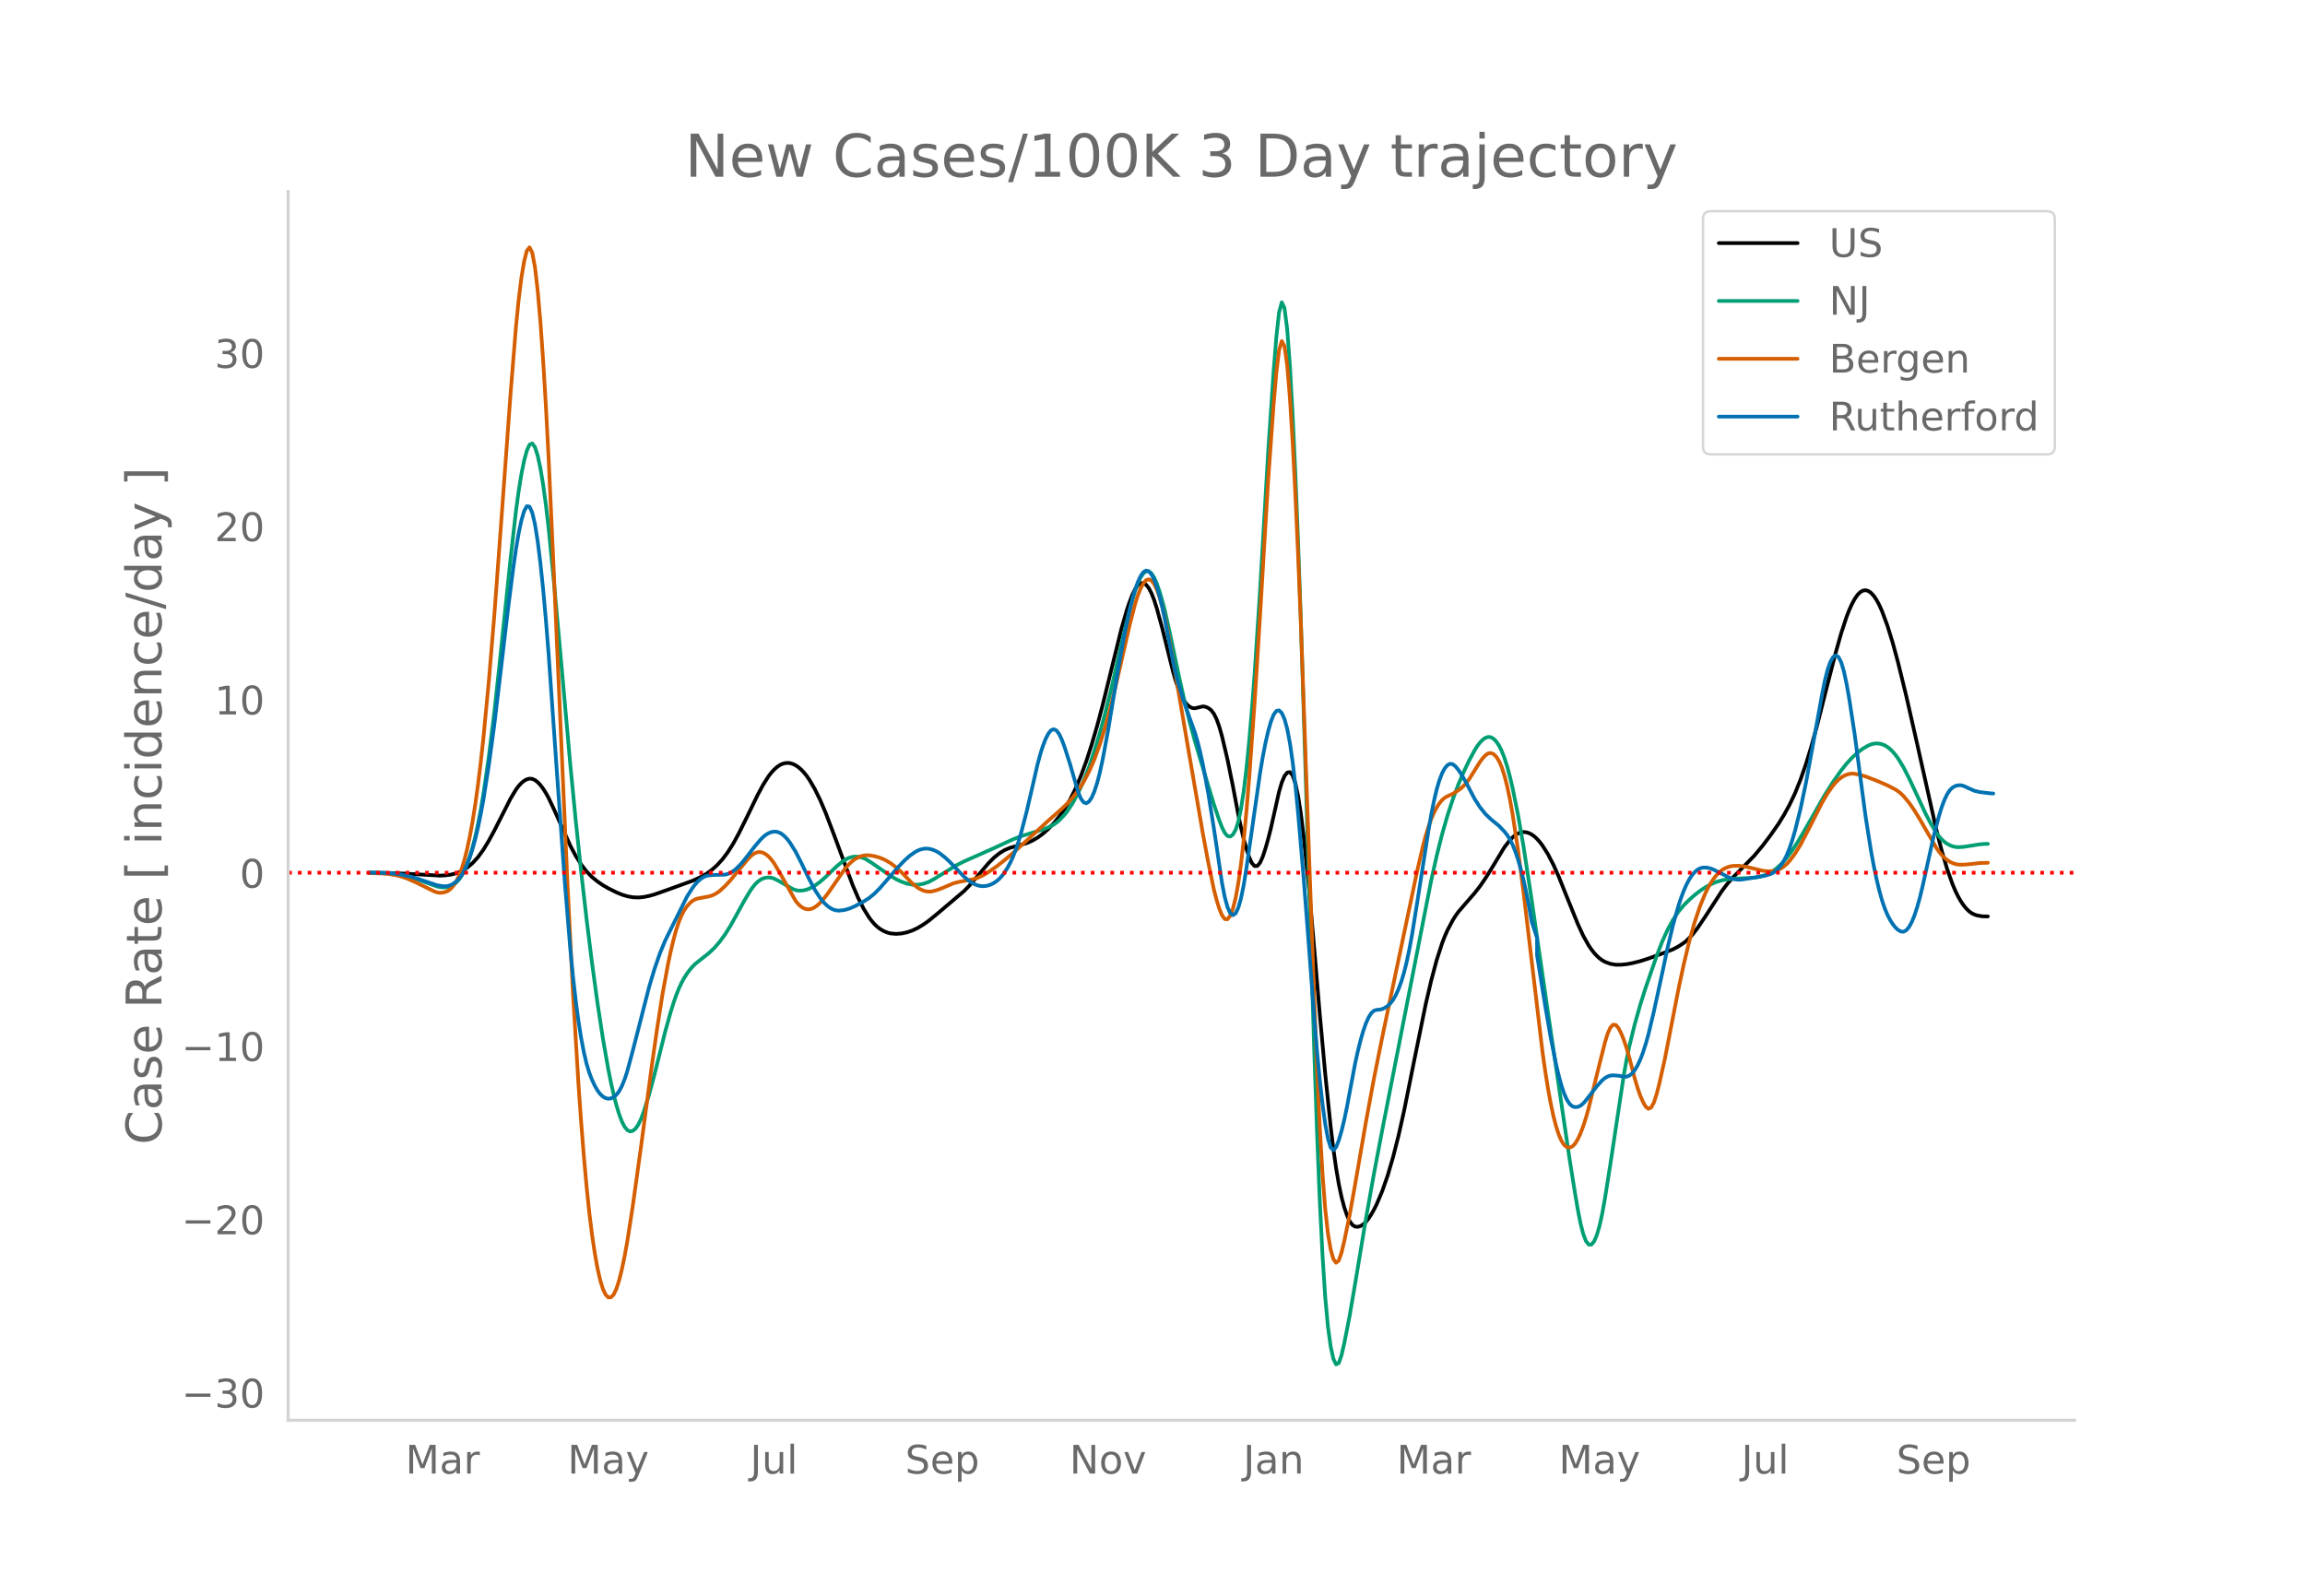 <svg height="864" viewBox="0 0 936 648" width="1248" xmlns="http://www.w3.org/2000/svg" xmlns:xlink="http://www.w3.org/1999/xlink"><defs><style>*{stroke-linecap:butt;stroke-linejoin:round}</style></defs><g id="figure_1"><path d="M0 648h936V0H0z" style="fill:#fff" id="patch_1"/><g id="axes_1"><path d="M117 576.72h725.4V77.76H117z" style="fill:none" id="patch_2"/><path clip-path="url(#p6e75cd72c9)" d="m149.973 354.443 9.925.108 6.616.314 12.13.698 2.206-.113 2.206-.284 2.205-.56 2.206-.896 2.205-1.357 2.206-1.854 2.205-2.416 2.206-3.044 2.205-3.634 2.206-4.063 6.617-13.045 2.205-3.676 1.103-1.475 1.103-1.188 1.102-.9 1.103-.606 1.103-.272 1.103.102 1.103.481 1.102.854 1.103 1.18 1.103 1.46 1.103 1.731 1.102 2.003 2.206 4.66 6.616 14.748 2.206 4.134 2.206 3.487 2.205 2.86 2.206 2.25 2.205 1.8 2.206 1.52 2.205 1.271 3.309 1.64 2.205.915 2.206.672 2.205.398 2.206.1 2.205-.2 2.206-.438 2.205-.612 5.514-1.935 9.925-3.6 3.308-1.496 2.206-1.261 2.205-1.55 2.206-1.963 2.205-2.407 2.206-2.919 2.205-3.494 2.206-4.025 3.308-6.643 4.411-9.116 2.206-4.08 2.205-3.483 1.103-1.43 1.103-1.216 1.103-1.004 1.103-.785 1.102-.56 1.103-.333 1.103-.107 1.103.117 1.102.333 1.103.539 1.103.744 1.103.949 1.102 1.155 1.103 1.362 1.103 1.57 2.205 3.756 2.206 4.497 2.206 5.15 3.308 8.693 7.72 20.809 2.205 5.118 2.205 4.37 2.206 3.554 1.103 1.47 1.102 1.262 1.103 1.054 1.103.852 1.103.68 1.102.54 1.103.405 1.103.27 2.205.177 2.206-.163 2.206-.464 2.205-.76 2.206-1.055 2.205-1.333 2.206-1.56 3.308-2.7 11.028-9.34 2.205-2.278 4.411-5.16 3.309-3.896 2.205-2.22 2.206-1.787 2.205-1.348 2.206-.906 6.616-1.859 2.206-.94 2.205-1.265 2.206-1.597 2.205-1.945 2.206-2.305 2.205-2.707 2.206-3.124 2.206-3.704 2.205-4.443 2.206-5.2 2.205-6 2.206-6.806 2.205-7.572 2.206-8.294 4.41-17.954 3.31-13.39 2.205-7.599 1.102-3.234 1.103-2.826 1.103-2.269 1.103-1.56 1.102-.82 1.103-.083 1.103.645 1.103 1.365 1.103 2.083 1.102 2.801 1.103 3.473 2.206 8.049 3.308 13.346 1.103 4.355 1.102 3.811 1.103 3.203 1.103 2.594 1.103 1.999 1.103 1.469 1.102 1.004 1.103.553 1.103.102 3.308-.757 1.103.194 1.103.502 1.102.854 1.103 1.43 1.103 2.23 1.103 3.074 1.103 3.877 2.205 9.366 2.206 10.859 2.205 11.66 1.103 5.233 1.103 4.618 1.102 4.003 1.103 3.334 1.103 2.402 1.103 1.204 1.102-.047 1.103-1.298 1.103-2.483 1.103-3.345 1.103-3.88 1.102-4.352 3.309-14.785 1.102-3.767 1.103-2.593 1.103-1.419 1.103-.183 1.102 1.355 1.103 3.196 1.103 5.098 1.103 7 1.103 8.824 2.205 21.53 2.206 25.288 2.205 26.122 2.206 24.107 2.205 21.466 1.103 9.056 1.103 7.77 1.102 6.484 1.103 5.233 1.103 4.158 1.103 3.257 1.103 2.39 1.102 1.525 1.103.7 1.103.087 1.103-.316 1.102-.678 1.103-1.04 1.103-1.39 1.103-1.701 1.102-1.965 1.103-2.222 2.206-5.214 2.205-6.325 2.206-7.518 2.205-8.695 2.206-9.853 4.41-21.874 4.412-21.603 2.206-9.471 2.205-8.31 2.206-6.864 1.102-2.864 1.103-2.5 2.206-4.169 1.102-1.75 1.103-1.533 2.206-2.569 4.41-5.073 2.206-2.82 2.206-3.206 3.308-5.333 4.411-7.314 2.206-2.83 1.103-1.14 1.102-.923 1.103-.673 1.103-.419 1.103-.163 1.102.09 1.103.331 1.103.561 1.103.788 1.102 1.016 1.103 1.24 1.103 1.45 2.206 3.488 2.205 4.256 2.206 4.91 3.308 8.258 4.411 10.903 2.205 4.816 2.206 3.92 1.103 1.622 1.103 1.408 1.102 1.207 1.103 1.009 1.103.81 1.103.619 2.205.816 2.206.375 2.205-.013 2.206-.225 2.205-.393 3.309-.83 3.308-1.052 5.514-2.005 4.41-1.72 2.206-1.144 2.206-1.454 1.103-.882 2.205-2.207 2.206-2.806 3.308-4.895 6.617-10.21 2.205-2.922 2.206-2.524 8.822-8.995 3.308-3.967 3.308-4.372 3.309-4.758 2.205-3.596 2.206-4.019 2.205-4.648 2.206-5.48 2.205-6.323 2.206-7.172 2.205-8.01 4.411-17.404 3.309-12.8 2.205-7.79 2.206-6.728 1.103-2.8 1.102-2.416 1.103-2.025 1.103-1.593 1.103-1.12 1.102-.637 1.103-.156 1.103.321 1.103.773 1.103 1.2 1.102 1.62 1.103 2.042 1.103 2.452 2.205 5.921 2.206 7.1 2.205 8.175 3.309 13.532 4.41 19.404 7.72 34.526 2.206 8.642 2.205 7.462 2.206 6.207 1.103 2.604 1.102 2.272 1.103 1.943 1.103 1.64 1.103 1.363 1.102 1.092 1.103.82 1.103.56 1.103.372 2.205.39 2.206.023h0" style="fill:none;stroke:#000;stroke-linecap:round;stroke-width:1.5" id="line2d_1"/><path clip-path="url(#p6e75cd72c9)" d="m149.973 354.369 5.514.078 3.308.218 3.308.423 3.308.702 3.309.98 4.41 1.651 4.412 1.572 1.103.23 1.102.114 1.103-.004 1.103-.136 1.103-.336 1.102-.605 1.103-.889 1.103-1.191 1.103-1.592 1.103-2.09 1.102-2.608 1.103-3.125 1.103-3.663 1.103-4.294 1.102-5.02 1.103-5.766 1.103-6.511 2.205-15.19 2.206-17.83 2.206-20.336 4.41-42.176 2.206-19.477 1.103-8.138 1.103-6.806 1.102-5.475 1.103-4.088 1.103-2.426 1.103-.491 1.103 1.5 1.102 3.444 1.103 5.147 1.103 6.614 1.103 8.03 1.102 9.448 2.206 22.366 3.308 36.552 3.308 37.183 2.206 22.722 2.206 20.876 2.205 19.29 2.206 17.765 2.205 16.153 2.206 14.454 2.205 12.632 1.103 5.47 1.103 4.864 1.103 4.261 1.102 3.64 1.103 2.933 1.103 2.143 1.103 1.334 1.102.537 1.103-.206 1.103-.894 1.103-1.57 1.102-2.247 1.103-2.891 2.206-7.055 2.205-8.214 4.411-17.637 2.206-7.86 1.103-3.54 1.102-3.163 1.103-2.769 1.103-2.373 1.103-1.995 1.102-1.7 1.103-1.49 1.103-1.293 1.103-1.099 2.205-1.76 3.309-2.619 2.205-2.066 2.206-2.54 2.205-3.024 2.206-3.508 2.205-3.976 3.309-6.047 2.205-3.705 1.103-1.64 1.103-1.38 1.102-1.099 1.103-.82 1.103-.548 1.103-.304 1.102-.092 1.103.114 1.103.321 2.206 1.13 5.513 3.182 1.103.391 1.103.202 1.103.016 1.102-.14 1.103-.273 1.103-.399 2.205-1.17 2.206-1.595 2.206-1.943 4.41-4.257 2.206-1.832 1.103-.771 1.103-.612 1.102-.444 1.103-.275 1.103-.108 1.103.053 1.103.208 1.102.362 1.103.516 2.206 1.402 7.719 5.356 2.205 1.284 2.206 1.035 2.206.761 2.205.426 2.206.03 2.205-.37 2.206-.78 2.205-1.188 8.822-5.464 3.309-1.674 4.41-1.958 7.72-3.436 7.72-3.565 3.308-1.282 4.41-1.36 4.412-1.326 2.205-.871 2.206-1.16 1.103-.774 1.102-.921 2.206-2.292 1.103-1.389 2.205-3.329 2.206-4.073 2.205-4.863 2.206-5.695 2.205-6.524 2.206-7.326 2.206-8.12 2.205-8.84 3.308-14.441 2.206-9.694 2.205-8.912 1.103-4.112 1.103-3.666 1.103-3.02 1.102-2.333 1.103-1.632 1.103-.862 1.103-.023 1.103.831 1.102 1.684 1.103 2.509 1.103 3.192 1.103 3.731 1.102 4.244 2.206 9.967 3.308 15.81 2.206 9.79 2.205 9.03 2.206 8.142 5.514 18.421 2.205 7.269 2.206 6.52 1.103 2.85 1.102 2.223 1.103 1.26 1.103.233 1.103-.797 1.102-1.9 1.103-3.388 1.103-5.257 1.103-7.203 1.102-9.149 1.103-11.066 1.103-12.847 1.103-14.487 2.205-33.817 3.309-56.523 2.205-32.494 1.103-13.88 1.103-10.041 1.102-4.085 1.103 2.294 1.103 8.675 1.103 14.83 1.102 19.874 1.103 23.8 1.103 27.505 1.103 31.209 3.308 106.875 2.206 70.503 1.102 32.038 1.103 27.276 1.103 22.12 1.103 16.963 1.102 12.005 1.103 8.028 1.103 5.034 1.103 2.236 1.102-.562 1.103-3.163 1.103-4.778 2.206-11.248 2.205-12.933 4.411-26.55 3.308-18.535 3.309-17.405 19.85-101.22 2.205-9.9 2.206-8.83 2.205-7.682 2.206-6.71 2.205-5.91 2.206-5.164 2.205-4.622 2.206-4.112 1.103-1.76 1.102-1.447 1.103-1.12 1.103-.777 1.103-.362 1.102.125 1.103.628 1.103 1.129 1.103 1.642 1.102 2.205 1.103 2.822 1.103 3.45 1.103 4.075 1.103 4.687 2.205 10.904 2.206 12.695 3.308 21.636 6.617 45.74 8.822 59.806 2.205 13.843 1.103 6.47 1.103 5.639 1.102 4.308 1.103 2.879 1.103 1.448 1.103.036 1.103-1.293 1.102-2.535 1.103-3.761 1.103-4.988 1.103-6.127 2.205-13.953 5.514-36.557 1.103-6.053 1.103-5.358 2.205-8.95 2.206-7.791 2.205-6.97 4.411-12.742 2.206-5.753 2.205-4.894 2.206-4.051 2.205-3.337 2.206-2.663 2.205-2.203 2.206-1.955 2.205-1.715 2.206-1.465 2.206-1.211 2.205-.944 2.206-.66 2.205-.4 3.308-.29 7.72-.374 2.205-.398 2.206-.656L719 354.3l2.206-1.52 2.205-2.003 2.206-2.514 2.206-2.998 2.205-3.37 3.308-5.644 7.72-13.533 3.308-5.216 3.308-4.686 2.206-2.762 2.205-2.399 2.206-2.03 2.205-1.65 2.206-1.265 1.103-.446 1.103-.278 1.102-.103 1.103.072 1.103.25 1.103.444 1.102.657 1.103.872 1.103 1.086 1.103 1.302 1.102 1.51 2.206 3.64 2.206 4.355 3.308 7.06 3.308 7.129 2.206 4.206 2.205 3.63 1.103 1.494 1.103 1.254 1.102 1.013 1.103.78 1.103.583 1.103.423 1.103.268 1.102.115 2.206-.142 3.308-.502 3.308-.541 2.206-.156 1.103-.016h0" style="fill:none;stroke:#009e73;stroke-linecap:round;stroke-width:1.5" id="line2d_2"/><path clip-path="url(#p6e75cd72c9)" d="m149.973 354.551 4.41.074 3.31.262 3.307.551 2.206.578 2.205.763 3.309 1.446 7.72 3.808 1.102.348 1.103.154 1.102-.055 1.103-.264 1.103-.494 1.103-.828 1.102-1.266 1.103-1.725 1.103-2.212 1.103-2.838 1.103-3.603 1.102-4.394 1.103-5.186 1.103-6 1.103-6.92 1.102-7.947 1.103-8.996 1.103-10.045 2.205-23.08 2.206-26.5 2.206-29.675 4.41-60.487 2.206-27.35 1.103-11.028 1.103-8.837 1.102-6.647 1.103-4.331 1.103-1.387 1.103 2.186 1.103 5.885 1.102 9.503 1.103 12.715 1.103 15.522 1.103 18.248 1.102 20.975 2.206 48.374 5.514 125.754 2.205 43.832L234.886 440l1.103 15.63 1.102 13.934 1.103 12.252 1.103 10.57 1.103 8.92 1.102 7.445 1.103 6.14 1.103 4.868 1.103 3.599 1.102 2.338 1.103 1.13 1.103-.03 1.103-1.175 1.103-2.324 1.102-3.444 1.103-4.427 1.103-5.273 1.103-6.091 2.205-14.257 3.308-23.805 4.411-33.088 2.206-15.449 2.206-14.017 2.205-11.992 1.103-5.215 1.103-4.63 1.102-3.988 1.103-3.333 1.103-2.678 1.103-2.051 1.102-1.571 1.103-1.237 1.103-.932 1.103-.627 1.103-.348 4.41-.825 1.103-.317 1.103-.468 1.103-.63 1.103-.792 2.205-2.015 2.206-2.377 3.308-4.06 3.308-3.96 1.103-1.219 1.103-1.03 1.103-.72 1.102-.384 1.103-.048 1.103.283 1.103.6 1.102.896 1.103 1.191 1.103 1.487 2.206 3.686 6.616 11.727 1.103 1.311 1.103.988 1.102.669 1.103.357 1.103.047 1.103-.265 1.102-.563 1.103-.808 1.103-.995 1.103-1.17 2.205-2.858 6.617-9.568 1.103-1.34 1.102-1.155 1.103-.967 1.103-.783 1.103-.61 1.103-.449 1.102-.29 1.103-.133 1.103.017 2.205.342 2.206.632 2.205.952 2.206 1.31 2.205 1.666 2.206 2.014 4.411 4.578 2.206 1.708 1.102.644 1.103.485 1.103.307 1.103.126 1.102-.055 2.206-.563 2.206-.825 4.41-1.899 2.206-.604 5.514-.996 2.205-.679 2.206-1.012 2.206-1.319 3.308-2.3 3.308-2.602 4.411-3.792 6.617-6.065 6.616-6.083 5.514-4.854 2.206-2.122 2.205-2.454 2.206-2.842 2.205-3.422 2.206-4.193 2.205-5.023 2.206-6.06 2.206-7.145 2.205-8.166 2.206-9.127 5.513-24.108 2.206-8.558 1.103-3.45 1.102-2.772 1.103-2.075 1.103-1.283 1.103-.398 1.103.507 1.102 1.412 1.103 2.3 1.103 3.1 1.103 3.816 1.102 4.515 1.103 5.212 2.206 12.09 6.616 38.675 5.514 31.96 2.206 11.77 2.205 10.593 1.103 4.306 1.103 3.513 1.103 2.662 1.102 1.525 1.103.1 1.103-1.38 1.103-2.86 1.102-4.374 1.103-6.045 1.103-7.873 1.103-9.734 1.102-11.595 1.103-13.388 2.206-30.826 2.205-35.137 3.309-55.213 2.205-30.65 1.103-12.781 1.103-9.168 1.102-3.756 1.103 2.015 1.103 7.786 1.103 13.34 1.102 17.798 1.103 21.165 1.103 24.313 1.103 27.46 3.308 93.356 2.206 61.009 1.102 27.57 1.103 23.379 1.103 18.852 1.103 14.326 1.102 9.975 1.103 6.504 1.103 3.914 1.103 1.497 1.102-.917 1.103-3.166 1.103-4.578 2.206-10.725 2.205-12.325 4.411-25.49 3.308-17.91 3.309-16.482 14.336-68.204 2.205-9.472 1.103-4.111 1.103-3.597 1.103-3.083 1.102-2.58 1.103-2.13 1.103-1.733 1.103-1.348 1.102-.963 1.103-.619 2.206-1.012 2.205-1.374 1.103-.849 1.103-1.01 1.103-1.225 1.102-1.448 2.206-3.53 2.205-3.53 1.103-1.45 1.103-1.192 1.103-.767 1.102-.174 1.103.453 1.103 1.08 1.103 1.732 1.102 2.506 1.103 3.4 1.103 4.321 1.103 5.24 1.103 6.137 2.205 14.467 2.206 16.991 7.719 64.955 1.103 7.793 1.103 6.924 1.102 6.056 1.103 5.184 1.103 4.306 1.103 3.42 1.102 2.531 1.103 1.662 1.103.885 1.103.199 1.102-.468 1.103-1.135 1.103-1.79 1.103-2.375 1.102-2.895 1.103-3.401 1.103-3.907 3.308-13.517 3.309-13.198 1.102-3.602 1.103-2.44 1.103-1.18 1.103.082 1.102 1.281 1.103 2.176 1.103 2.762 1.103 3.287 1.103 3.813 2.205 8.465 1.103 3.733 1.103 3.153 1.102 2.573 1.103 1.92 1.103.896 1.103-.499 1.102-1.969 1.103-3.347 1.103-4.265 2.205-9.82 2.206-11.243 3.308-17.043 2.206-10.328 2.205-9.233 2.206-7.898 2.205-6.576 2.206-5.348 1.103-2.22 1.103-1.926 1.102-1.653 1.103-1.406 1.103-1.163 1.103-.922 1.102-.688 1.103-.499 1.103-.354 1.103-.218 2.205-.078 2.206.217 2.205.456 5.514 1.325 2.206.275 2.205-.122 1.103-.22 1.103-.376 1.102-.574 1.103-.78 1.103-.988 1.103-1.192 2.205-2.924 2.206-3.589 3.308-6.323 5.514-10.895 2.205-3.748 2.206-3.109 1.103-1.27 1.103-1.078 1.102-.887 1.103-.694 1.103-.501 1.103-.308 1.102-.114 1.103.068 2.206.44 2.205.65 4.411 1.695 4.411 1.892 3.309 1.73 1.102.725 1.103.895 1.103 1.077 2.206 2.658 2.205 3.168 2.206 3.623 6.616 11.444 1.103 1.592 1.103 1.363 1.102 1.134 1.103.91 1.103.716 1.103.547 1.103.385 1.102.222 2.206.048 3.308-.276 3.308-.39 3.309-.109h0" style="fill:none;stroke:#d55e00;stroke-linecap:round;stroke-width:1.5" id="line2d_3"/><path clip-path="url(#p6e75cd72c9)" d="m149.973 354.358 6.616.12 3.309.254 3.308.466 3.308.726 3.309.988 7.719 2.573 2.205.36 1.103.036 1.103-.128 1.103-.357 1.102-.597 1.103-.839 1.103-1.1 1.103-1.463 1.103-1.93 1.102-2.415 1.103-2.903 1.103-3.404 1.103-3.987 1.102-4.65 1.103-5.328 1.103-6.006 2.205-13.97 2.206-16.283 2.206-18.449 3.308-28.123 2.205-17.309 1.103-7.681 1.103-6.465 1.103-5.163 1.102-3.782 1.103-1.998 1.103.186 1.103 2.452 1.103 4.717 1.102 6.93 1.103 8.877 1.103 10.56 1.103 12.192 1.102 13.82 3.309 47.162 3.308 46.023 2.205 26.871 1.103 11.23 1.103 9.723 1.103 8.251 1.103 6.943 1.102 5.8 1.103 4.689 1.103 3.634 1.103 2.859 1.102 2.362 1.103 1.922 1.103 1.48 1.103 1.045 1.102.63 1.103.24 1.103-.146 1.103-.533 1.103-.941 1.102-1.454 1.103-2.073 1.103-2.714 1.103-3.353 2.205-8.215 6.617-25.835 2.205-7.373 2.206-6.378 2.205-5.333 3.309-6.678 5.513-11.088 2.206-3.487 1.103-1.44 1.103-1.217 1.102-.973 1.103-.726 1.103-.478 1.103-.25 2.205-.175 4.411-.135 1.103-.271 1.103-.475 1.102-.677 1.103-.874 2.206-2.224 2.205-2.747 3.309-4.286 2.205-2.587 1.103-1.117 1.103-.9 1.102-.67 1.103-.437 1.103-.2 1.103.06 1.103.348 1.102.64 1.103.932 1.103 1.217 1.103 1.463 2.205 3.548 2.206 4.333 3.308 6.834 2.205 4.16 2.206 3.41 1.103 1.387 1.103 1.174 1.102.957 1.103.736 1.103.514 1.103.291 1.102.08 2.206-.26 2.205-.652 2.206-.99 3.308-1.786 2.206-1.403 2.205-1.794 2.206-2.229 4.411-5.084 3.308-3.774 2.206-2.313 2.205-1.996 2.206-1.53 1.103-.584 1.102-.439 1.103-.27 1.103-.1 1.103.073 1.102.241 1.103.394 1.103.53 1.103.663 2.205 1.716 2.206 2.078 3.308 3.477 2.206 2.248 2.205 1.835 1.103.728 1.103.57 1.102.406 1.103.242 1.103.079 1.103-.084 1.103-.246 1.102-.408 1.103-.57 1.103-.742 1.103-.956 1.102-1.217 1.103-1.485 1.103-1.754 1.103-2.037 1.102-2.387 1.103-2.806 1.103-3.24 1.103-3.67 2.205-8.486 2.206-9.436 2.205-9.667 1.103-4.147 1.103-3.502 1.103-2.857 1.102-2.187 1.103-1.39 1.103-.465 1.103.484 1.102 1.434 1.103 2.328 1.103 2.945 2.206 6.85 3.308 11.478 1.103 2.62 1.102 1.518 1.103.414 1.103-.669 1.103-1.648 1.102-2.527 1.103-3.384 1.103-4.24 1.103-5.06 2.205-11.796 2.206-13.339 2.205-13.421 2.206-12.087 2.205-10.489 1.103-4.37 1.103-3.722 1.103-3.072 1.102-2.397 1.103-1.597 1.103-.668 1.103.284 1.103 1.238 1.102 2.17 1.103 3.006 1.103 3.74 1.103 4.454 1.102 5.17 3.309 17.041 1.102 4.846 1.103 4.288 2.206 7.159 2.205 6.222 2.206 6.1 1.103 3.764 1.102 4.427 1.103 5.087 2.206 11.981 2.205 13.735 3.309 22.228 1.102 5.648 1.103 4.047 1.103 2.447 1.103.848 1.102-.735 1.103-2.305 1.103-3.871 1.103-5.438 1.102-6.875 5.514-38.49 1.103-6.557 1.103-5.678 1.103-4.797 1.102-3.883 1.103-2.79 1.103-1.523 1.103-.22 1.102 1.083 1.103 2.43 1.103 4.002 1.103 5.793 1.102 7.631 1.103 9.468 1.103 11.209 2.206 25.719 2.205 28.55 2.206 29.71 1.102 13.125 1.103 11.445 1.103 9.765 1.103 8.02 1.102 5.955 1.103 3.565 1.103 1.111 1.103-1.203 1.102-2.82 1.103-3.737 1.103-4.517 1.103-5.294 3.308-17.601 1.103-5 1.103-4.415 1.102-3.818 1.103-3.157 1.103-2.436 1.103-1.7 1.102-.966 1.103-.314 1.103-.076 1.103-.25 1.103-.508 1.102-.765 1.103-1.045 1.103-1.432 1.103-1.927 1.102-2.445 1.103-2.984 1.103-3.643 1.103-4.415 1.102-5.214 1.103-6.01 2.206-13.844 4.41-28.1 1.104-6.412 1.102-5.58 1.103-4.68 1.103-3.776 1.103-2.888 1.102-2.063 1.103-1.304 1.103-.557 1.103.19 1.102.89 1.103 1.365 1.103 1.61 2.206 3.821 3.308 6.365 2.205 3.423 2.206 2.728 2.205 2.136 3.309 2.703 2.205 2.327 1.103 1.392 1.103 1.72 1.103 2.217 1.102 2.746 1.103 3.275 1.103 3.812 1.103 4.385 1.102 4.996 1.103 5.615 1.103 6.232 2.205 6.788v7.033l3.309 20.511 2.205 12.77 2.206 10.958 1.103 4.68 1.102 4.026 1.103 3.264 1.103 2.478 1.103 1.693 1.102.938 1.103.343 1.103-.095 1.103-.499 1.102-.904 1.103-1.273 4.411-5.68 2.206-2.46 1.103-.903 1.102-.635 1.103-.367 1.103-.116 2.205.171 2.206.38 1.103-.008 1.103-.432 1.102-.9 1.103-1.368 1.103-1.842 1.103-2.345 1.102-2.877 1.103-3.414 1.103-3.952 2.205-9.24 3.309-15.2 2.205-10.427 2.206-9.301 2.205-7.846 1.103-3.349 1.103-2.933 1.103-2.515 1.102-2.094 1.103-1.681 1.103-1.302 1.103-.955 1.102-.614 1.103-.29 1.103-.043 1.103.129 1.103.283 1.102.438 6.617 3.343 1.103.373 1.102.25 1.103.12 1.103-.01 2.205-.316 7.72-1.29 2.205-.684 1.103-.54 1.103-.8 1.103-1.079 1.102-1.376 1.103-1.768 1.103-2.25 1.103-2.753 1.103-3.255 1.102-3.75 2.206-8.84 2.205-10.513 3.309-18.012 3.308-18.275 1.103-5.44 1.102-4.342 1.103-3.142 1.103-1.943 1.103-.715 1.103.657 1.102 2.17 1.103 3.714 1.103 5.178 1.103 6.246 2.205 14.438 2.206 16.713 2.205 16.544 2.206 13.931 1.103 5.948 1.102 5.276 1.103 4.612 1.103 3.948 1.103 3.285 1.102 2.646 1.103 2.13 1.103 1.738 1.103 1.368 1.102 1 1.103.605 1.103.066 1.103-.611 1.103-1.318 1.102-2.023 1.103-2.72 1.103-3.37 1.103-3.974 1.102-4.568 4.411-19.991 2.206-8.405 1.103-3.56 1.102-2.948 1.103-2.31 1.103-1.672 1.103-1.063 1.103-.607 1.102-.302 1.103-.026 1.103.25 4.41 1.993 2.206.524 4.412.533 1.102.053h0" style="fill:none;stroke:#0072b2;stroke-linecap:round;stroke-width:1.5" id="line2d_4"/><path clip-path="url(#p6e75cd72c9)" d="M117 354.393h725.4" style="fill:none;stroke:red;stroke-dasharray:1.5,2.475;stroke-dashoffset:0;stroke-width:1.5" id="line2d_5"/><path d="M117 576.72V77.76" style="fill:none;stroke:#d3d3d3;stroke-linecap:square;stroke-linejoin:miter;stroke-width:1.25" id="patch_3"/><path d="M117 576.72h725.4" style="fill:none;stroke:#d3d3d3;stroke-linecap:square;stroke-linejoin:miter;stroke-width:1.25" id="patch_4"/><g id="matplotlib.axis_1"><g id="xtick_1"><g style="fill:#696969" transform="matrix(.16 0 0 -.16 164.654 598.378)" id="text_1"><defs><path d="M9.813 72.906h14.703l18.593-49.61 18.703 49.61h14.704V0H66.89v64.016l-18.797-50h-9.907l-18.796 50V0H9.813z" id="DejaVuSans-77"/><path d="M34.281 27.484q-10.89 0-15.093-2.484-4.204-2.484-4.204-8.5 0-4.781 3.157-7.594 3.156-2.797 8.562-2.797 7.485 0 12 5.297 4.516 5.297 4.516 14.078v2zm17.922 3.72V0H43.22v8.297Q40.14 3.328 35.547.953q-4.594-2.375-11.234-2.375-8.391 0-13.36 4.719Q6 8.016 6 15.922q0 9.219 6.172 13.906 6.187 4.688 18.437 4.688h12.61v.89q0 6.203-4.078 9.594-4.078 3.39-11.453 3.39-4.688 0-9.141-1.124-4.438-1.125-8.531-3.375v8.312q4.921 1.906 9.562 2.844 4.64.953 9.031.953 11.875 0 17.735-6.156 5.86-6.14 5.86-18.64z" id="DejaVuSans-97"/><path d="M41.11 46.297q-1.516.875-3.297 1.281Q36.03 48 33.89 48q-7.625 0-11.703-4.953-4.079-4.953-4.079-14.234V0H9.08v54.688h9.03v-8.5q2.844 4.984 7.375 7.39Q30.031 56 36.531 56q.922 0 2.047-.125 1.125-.11 2.484-.36z" id="DejaVuSans-114"/></defs><use xlink:href="#DejaVuSans-77"/><use x="86.279" xlink:href="#DejaVuSans-97"/><use x="147.559" xlink:href="#DejaVuSans-114"/></g></g><g id="xtick_2"><g style="fill:#696969" transform="matrix(.16 0 0 -.16 230.476 598.378)" id="text_2"><defs><path d="M32.172-5.078q-3.797-9.766-7.422-12.735-3.61-2.984-9.656-2.984H7.906v7.516h5.282q3.703 0 5.75 1.765Q21-9.766 23.483-3.219l1.61 4.094-22.11 53.813H12.5l17.094-42.766 17.093 42.766h9.516z" id="DejaVuSans-121"/></defs><use xlink:href="#DejaVuSans-77"/><use x="86.279" xlink:href="#DejaVuSans-97"/><use x="147.559" xlink:href="#DejaVuSans-121"/></g></g><g id="xtick_3"><g style="fill:#696969" transform="matrix(.16 0 0 -.16 304.632 598.378)" id="text_3"><defs><path d="M9.813 72.906h9.859V5.078q0-13.187-5-19.14-5-5.954-16.094-5.954h-3.75v8.297h3.078q6.531 0 9.219 3.672Q9.813-4.39 9.813 5.078z" id="DejaVuSans-74"/><path d="M8.5 21.578v33.11h8.984V21.922q0-7.766 3.016-11.656 3.031-3.875 9.094-3.875 7.265 0 11.484 4.64 4.234 4.64 4.234 12.656v31h8.985V0h-8.984v8.406Q42.047 3.422 37.718 1q-4.313-2.422-10.032-2.422-9.421 0-14.312 5.86Q8.5 10.296 8.5 21.578zM31.11 56z" id="DejaVuSans-117"/><path d="M9.422 75.984h8.984V0H9.422z" id="DejaVuSans-108"/></defs><use xlink:href="#DejaVuSans-74"/><use x="29.492" xlink:href="#DejaVuSans-117"/><use x="92.871" xlink:href="#DejaVuSans-108"/></g></g><g id="xtick_4"><g style="fill:#696969" transform="matrix(.16 0 0 -.16 367.577 598.378)" id="text_4"><defs><path d="M53.516 70.516V60.89q-5.61 2.687-10.594 4-4.984 1.328-9.625 1.328-8.047 0-12.422-3.125t-4.375-8.89q0-4.845 2.906-7.313 2.907-2.453 11.016-3.97l5.953-1.218q11.031-2.11 16.281-7.406 5.25-5.297 5.25-14.172 0-10.61-7.11-16.078-7.093-5.469-20.812-5.469-5.172 0-11.015 1.172Q13.14.922 6.89 3.219v10.156q6-3.36 11.765-5.078 5.766-1.703 11.328-1.703 8.438 0 13.032 3.312 4.593 3.328 4.593 9.485 0 5.359-3.297 8.39-3.296 3.032-10.812 4.547L27.484 33.5q-11.03 2.188-15.968 6.875-4.922 4.688-4.922 13.047 0 9.672 6.812 15.234 6.813 5.563 18.766 5.563 5.14 0 10.453-.938 5.328-.922 10.89-2.765z" id="DejaVuSans-83"/><path d="M56.203 29.594v-4.39H14.891q.593-9.282 5.593-14.142 5-4.859 13.938-4.859 5.172 0 10.031 1.266 4.86 1.265 9.656 3.812v-8.5Q49.266.734 44.187-.344 39.11-1.422 33.892-1.422q-13.094 0-20.735 7.61-7.64 7.625-7.64 20.625 0 13.421 7.25 21.296Q20.016 56 32.328 56q11.031 0 17.453-7.11 6.422-7.093 6.422-19.296zm-8.984 2.64q-.094 7.36-4.125 11.75-4.032 4.407-10.672 4.407-7.516 0-12.031-4.25-4.516-4.25-5.203-11.97z" id="DejaVuSans-101"/><path d="M18.11 8.203v-29H9.077v75.484h9.031v-8.296q2.844 4.875 7.157 7.234Q29.594 56 35.594 56q9.968 0 16.187-7.906 6.235-7.907 6.235-20.797T51.78 6.484q-6.218-7.906-16.187-7.906-6 0-10.328 2.375-4.313 2.375-7.157 7.25zm30.578 19.094q0 9.906-4.079 15.547-4.078 5.64-11.203 5.64-7.14 0-11.218-5.64-4.079-5.64-4.079-15.547 0-9.906 4.078-15.547 4.079-5.64 11.22-5.64 7.124 0 11.202 5.64t4.078 15.547z" id="DejaVuSans-112"/></defs><use xlink:href="#DejaVuSans-83"/><use x="63.477" xlink:href="#DejaVuSans-101"/><use x="125" xlink:href="#DejaVuSans-112"/></g></g><g id="xtick_5"><g style="fill:#696969" transform="matrix(.16 0 0 -.16 434.31 598.378)" id="text_5"><defs><path d="M9.813 72.906h13.28l32.329-60.984v60.984h9.562V0h-13.28L19.39 60.984V0H9.813z" id="DejaVuSans-78"/><path d="M30.61 48.39q-7.22 0-11.422-5.64-4.204-5.64-4.204-15.453 0-9.813 4.172-15.453 4.188-5.64 11.453-5.64 7.188 0 11.375 5.655 4.203 5.672 4.203 15.438 0 9.719-4.203 15.406-4.187 5.688-11.375 5.688zm0 7.61q11.718 0 18.406-7.625 6.703-7.61 6.703-21.078 0-13.422-6.703-21.078-6.688-7.64-18.407-7.64-11.765 0-18.437 7.64-6.656 7.656-6.656 21.078 0 13.469 6.656 21.078Q18.844 56 30.609 56z" id="DejaVuSans-111"/><path d="M2.984 54.688H12.5L29.594 8.797l17.093 45.89h9.516L35.687 0H23.485z" id="DejaVuSans-118"/></defs><use xlink:href="#DejaVuSans-78"/><use x="74.805" xlink:href="#DejaVuSans-111"/><use x="135.986" xlink:href="#DejaVuSans-118"/></g></g><g id="xtick_6"><g style="fill:#696969" transform="matrix(.16 0 0 -.16 504.862 598.378)" id="text_6"><defs><path d="M54.89 33.016V0h-8.984v32.719q0 7.765-3.031 11.61-3.031 3.858-9.078 3.858-7.281 0-11.484-4.64-4.204-4.625-4.204-12.64V0H9.08v54.688h9.03v-8.5q3.235 4.937 7.594 7.374Q30.078 56 35.797 56q9.422 0 14.25-5.828 4.844-5.828 4.844-17.156z" id="DejaVuSans-110"/></defs><use xlink:href="#DejaVuSans-74"/><use x="29.492" xlink:href="#DejaVuSans-97"/><use x="90.771" xlink:href="#DejaVuSans-110"/></g></g><g id="xtick_7"><g style="fill:#696969" transform="matrix(.16 0 0 -.16 567.164 598.378)" id="text_7"><use xlink:href="#DejaVuSans-77"/><use x="86.279" xlink:href="#DejaVuSans-97"/><use x="147.559" xlink:href="#DejaVuSans-114"/></g></g><g id="xtick_8"><g style="fill:#696969" transform="matrix(.16 0 0 -.16 632.986 598.378)" id="text_8"><use xlink:href="#DejaVuSans-77"/><use x="86.279" xlink:href="#DejaVuSans-97"/><use x="147.559" xlink:href="#DejaVuSans-121"/></g></g><g id="xtick_9"><g style="fill:#696969" transform="matrix(.16 0 0 -.16 707.142 598.378)" id="text_9"><use xlink:href="#DejaVuSans-74"/><use x="29.492" xlink:href="#DejaVuSans-117"/><use x="92.871" xlink:href="#DejaVuSans-108"/></g></g><g id="xtick_10"><g style="fill:#696969" transform="matrix(.16 0 0 -.16 770.086 598.378)" id="text_10"><use xlink:href="#DejaVuSans-83"/><use x="63.477" xlink:href="#DejaVuSans-101"/><use x="125" xlink:href="#DejaVuSans-112"/></g></g></g><g id="matplotlib.axis_2"><g id="ytick_1"><g style="fill:#696969" transform="matrix(.16 0 0 -.16 73.733 571.561)" id="text_11"><defs><path d="M10.594 35.5h62.593v-8.297H10.594z" id="DejaVuSans-8722"/><path d="M40.578 39.313Q47.656 37.797 51.625 33q3.984-4.781 3.984-11.813 0-10.78-7.422-16.703-7.421-5.906-21.093-5.906-4.578 0-9.438.906-4.86.907-10.031 2.72v9.515q4.094-2.39 8.969-3.61 4.89-1.218 10.218-1.218 9.266 0 14.125 3.656 4.86 3.656 4.86 10.64 0 6.454-4.516 10.079-4.515 3.64-12.562 3.64h-8.5v8.11h8.89q7.266 0 11.125 2.906 3.86 2.906 3.86 8.375 0 5.61-3.985 8.61-3.968 3.015-11.39 3.015-4.063 0-8.703-.89-4.641-.876-10.203-2.72v8.782q5.624 1.562 10.53 2.344 4.907.78 9.25.78 11.235 0 17.766-5.109 6.547-5.093 6.547-13.78 0-6.063-3.468-10.235-3.47-4.172-9.86-5.782z" id="DejaVuSans-51"/><path d="M31.781 66.406q-7.61 0-11.453-7.5Q16.5 51.422 16.5 36.375q0-14.984 3.828-22.484 3.844-7.5 11.453-7.5 7.672 0 11.5 7.5 3.844 7.5 3.844 22.484 0 15.047-3.844 22.531-3.828 7.5-11.5 7.5zm0 7.813q12.266 0 18.735-9.703 6.468-9.688 6.468-28.141 0-18.406-6.468-28.11-6.47-9.687-18.735-9.687-12.25 0-18.718 9.688-6.47 9.703-6.47 28.109 0 18.453 6.47 28.14Q19.53 74.22 31.78 74.22z" id="DejaVuSans-48"/></defs><use xlink:href="#DejaVuSans-8722"/><use x="83.789" xlink:href="#DejaVuSans-51"/><use x="147.412" xlink:href="#DejaVuSans-48"/></g></g><g id="ytick_2"><g style="fill:#696969" transform="matrix(.16 0 0 -.16 73.733 501.198)" id="text_12"><defs><path d="M19.188 8.297h34.421V0H7.33v8.297q5.609 5.812 15.296 15.594 9.703 9.797 12.188 12.64 4.734 5.313 6.609 9 1.89 3.688 1.89 7.25 0 5.813-4.078 9.469-4.078 3.672-10.625 3.672-4.64 0-9.797-1.61-5.14-1.609-11-4.89v9.969Q13.767 71.78 18.938 73q5.188 1.219 9.485 1.219 11.328 0 18.062-5.672 6.735-5.656 6.735-15.125 0-4.5-1.688-8.531-1.672-4.016-6.125-9.485-1.218-1.422-7.765-8.187-6.532-6.766-18.453-18.922z" id="DejaVuSans-50"/></defs><use xlink:href="#DejaVuSans-8722"/><use x="83.789" xlink:href="#DejaVuSans-50"/><use x="147.412" xlink:href="#DejaVuSans-48"/></g></g><g id="ytick_3"><g style="fill:#696969" transform="matrix(.16 0 0 -.16 73.733 430.835)" id="text_13"><defs><path d="M12.406 8.297h16.11v55.625l-17.532-3.516v8.985l17.438 3.515h9.86V8.296H54.39V0H12.406z" id="DejaVuSans-49"/></defs><use xlink:href="#DejaVuSans-8722"/><use x="83.789" xlink:href="#DejaVuSans-49"/><use x="147.412" xlink:href="#DejaVuSans-48"/></g></g><g id="ytick_4"><use xlink:href="#DejaVuSans-48" style="fill:#696969" transform="matrix(.16 0 0 -.16 97.32 360.472)" id="text_14"/></g><g id="ytick_5"><g style="fill:#696969" transform="matrix(.16 0 0 -.16 87.14 290.11)" id="text_15"><use xlink:href="#DejaVuSans-49"/><use x="63.623" xlink:href="#DejaVuSans-48"/></g></g><g id="ytick_6"><g style="fill:#696969" transform="matrix(.16 0 0 -.16 87.14 219.746)" id="text_16"><use xlink:href="#DejaVuSans-50"/><use x="63.623" xlink:href="#DejaVuSans-48"/></g></g><g id="ytick_7"><g style="fill:#696969" transform="matrix(.16 0 0 -.16 87.14 149.383)" id="text_17"><use xlink:href="#DejaVuSans-51"/><use x="63.623" xlink:href="#DejaVuSans-48"/></g></g><g style="fill:#696969" transform="matrix(0 -.2 -.2 0 65.573 464.8)" id="text_18"><defs><path d="M64.406 67.281v-10.39q-4.984 4.64-10.625 6.922-5.64 2.296-11.984 2.296-12.5 0-19.14-7.64-6.641-7.64-6.641-22.094 0-14.406 6.64-22.047 6.64-7.64 19.14-7.64 6.345 0 11.985 2.296 5.64 2.297 10.625 6.938V5.609Q59.234 2.094 53.437.33q-5.78-1.75-12.218-1.75-16.563 0-26.094 10.124-9.516 10.14-9.516 27.672 0 17.578 9.516 27.703 9.531 10.14 26.094 10.14 6.531 0 12.312-1.734 5.797-1.734 10.875-5.203z" id="DejaVuSans-67"/><path d="M44.281 53.078v-8.5q-3.797 1.953-7.906 2.922-4.094.984-8.5.984-6.688 0-10.031-2.047-3.344-2.046-3.344-6.156 0-3.125 2.39-4.906 2.391-1.781 9.626-3.39l3.078-.688q9.562-2.047 13.593-5.781 4.032-3.735 4.032-10.422 0-7.625-6.032-12.078-6.03-4.438-16.578-4.438-4.39 0-9.156.86Q10.688.296 5.422 2v9.281q4.984-2.594 9.812-3.89 4.829-1.282 9.579-1.282 6.343 0 9.75 2.172 3.421 2.172 3.421 6.125 0 3.656-2.468 5.61-2.453 1.953-10.813 3.765l-3.125.735q-8.344 1.75-12.062 5.39-3.704 3.64-3.704 9.985 0 7.718 5.47 11.906Q16.75 56 26.811 56q4.97 0 9.36-.734 4.406-.72 8.11-2.188z" id="DejaVuSans-115"/><path d="M44.39 34.188q3.172-1.079 6.172-4.594 3-3.516 6.032-9.672L66.609 0H56l-9.313 18.703q-3.624 7.328-7.015 9.719-3.39 2.39-9.25 2.39h-10.75V0h-9.86v72.906h22.266q12.5 0 18.656-5.234 6.157-5.219 6.157-15.766 0-6.89-3.203-11.437-3.204-4.532-9.297-6.282zM19.673 64.797V38.922h12.406q7.125 0 10.766 3.297 3.64 3.297 3.64 9.687 0 6.39-3.64 9.64-3.64 3.25-10.766 3.25z" id="DejaVuSans-82"/><path d="M18.313 70.219V54.688h18.5v-6.985h-18.5V18.016q0-6.688 1.828-8.594 1.828-1.906 7.453-1.906h9.218V0h-9.218q-10.407 0-14.36 3.875-3.953 3.89-3.953 14.14v29.688H2.687v6.984h6.594V70.22z" id="DejaVuSans-116"/><path d="M8.594 75.984h20.703V69H17.578V-6.203h11.719v-6.984H8.594z" id="DejaVuSans-91"/><path d="M9.422 54.688h8.984V0H9.422zm0 21.296h8.984v-11.39H9.422z" id="DejaVuSans-105"/><path d="M48.781 52.594v-8.407q-3.812 2.11-7.64 3.157-3.828 1.047-7.735 1.047-8.75 0-13.593-5.547-4.829-5.532-4.829-15.547 0-10.016 4.829-15.563 4.843-5.53 13.593-5.53 3.907 0 7.735 1.046 3.828 1.047 7.64 3.156V2.094Q45.016.344 40.984-.531q-4.015-.89-8.562-.89-12.36 0-19.64 7.765-7.266 7.765-7.266 20.953 0 13.375 7.343 21.031Q20.22 56 33.016 56q4.14 0 8.093-.86 3.953-.843 7.672-2.546z" id="DejaVuSans-99"/><path d="M45.406 46.39v29.594h8.985V0h-8.985v8.203Q42.578 3.328 38.25.953q-4.313-2.375-10.375-2.375-9.906 0-16.14 7.906-6.22 7.922-6.22 20.813 0 12.89 6.22 20.797Q17.968 56 27.874 56q6.063 0 10.375-2.375 4.328-2.36 7.156-7.234zm-30.61-19.093q0-9.906 4.079-15.547 4.078-5.64 11.203-5.64 7.125 0 11.219 5.64 4.11 5.64 4.11 15.547 0 9.906-4.11 15.547-4.094 5.64-11.219 5.64-7.125 0-11.203-5.64-4.078-5.64-4.078-15.547z" id="DejaVuSans-100"/><path d="M25.39 72.906h8.297L8.297-9.28H0z" id="DejaVuSans-47"/><path d="M30.422 75.984v-89.171H9.719v6.984H21.39V69H9.719v6.984z" id="DejaVuSans-93"/></defs><use xlink:href="#DejaVuSans-67"/><use x="69.824" xlink:href="#DejaVuSans-97"/><use x="131.104" xlink:href="#DejaVuSans-115"/><use x="183.203" xlink:href="#DejaVuSans-101"/><use x="244.727" xlink:href="#DejaVuSans-32"/><use x="276.514" xlink:href="#DejaVuSans-82"/><use x="343.746" xlink:href="#DejaVuSans-97"/><use x="405.025" xlink:href="#DejaVuSans-116"/><use x="444.234" xlink:href="#DejaVuSans-101"/><use x="505.758" xlink:href="#DejaVuSans-32"/><use x="537.545" xlink:href="#DejaVuSans-91"/><use x="576.559" xlink:href="#DejaVuSans-32"/><use x="608.346" xlink:href="#DejaVuSans-105"/><use x="636.129" xlink:href="#DejaVuSans-110"/><use x="699.508" xlink:href="#DejaVuSans-99"/><use x="754.488" xlink:href="#DejaVuSans-105"/><use x="782.271" xlink:href="#DejaVuSans-100"/><use x="845.748" xlink:href="#DejaVuSans-101"/><use x="907.271" xlink:href="#DejaVuSans-110"/><use x="970.65" xlink:href="#DejaVuSans-99"/><use x="1025.631" xlink:href="#DejaVuSans-101"/><use x="1087.154" xlink:href="#DejaVuSans-47"/><use x="1120.846" xlink:href="#DejaVuSans-100"/><use x="1184.322" xlink:href="#DejaVuSans-97"/><use x="1245.602" xlink:href="#DejaVuSans-121"/><use x="1304.781" xlink:href="#DejaVuSans-32"/><use x="1336.568" xlink:href="#DejaVuSans-93"/></g></g><g style="fill:#696969" transform="matrix(.24 0 0 -.24 278.113 71.76)" id="text_19"><defs><path d="M4.203 54.688h8.985l11.234-42.672 11.172 42.672h10.593l11.235-42.672 11.187 42.672h8.985L63.28 0H52.688L40.922 44.828 29.109 0H18.5z" id="DejaVuSans-119"/><path d="M9.813 72.906h9.859V42.094L52.39 72.906h12.703L28.906 38.922 67.672 0H54.688L19.672 35.11V0h-9.86z" id="DejaVuSans-75"/><path d="M19.672 64.797V8.109h11.922q15.093 0 22.093 6.829 7 6.843 7 21.593 0 14.64-7 21.453-7 6.813-22.093 6.813zm-9.86 8.11h20.266q21.188 0 31.094-8.813 9.922-8.813 9.922-27.563 0-18.86-9.969-27.703Q51.172 0 30.078 0H9.813z" id="DejaVuSans-68"/><path d="M9.422 54.688h8.984V-.984q0-10.438-3.984-15.125-3.969-4.688-12.813-4.688h-3.421v7.61H.594q5.125 0 6.968 2.374 1.86 2.36 1.86 9.829zm0 21.296h8.984v-11.39H9.422z" id="DejaVuSans-106"/></defs><use xlink:href="#DejaVuSans-78"/><use x="74.805" xlink:href="#DejaVuSans-101"/><use x="136.328" xlink:href="#DejaVuSans-119"/><use x="218.115" xlink:href="#DejaVuSans-32"/><use x="249.902" xlink:href="#DejaVuSans-67"/><use x="319.727" xlink:href="#DejaVuSans-97"/><use x="381.006" xlink:href="#DejaVuSans-115"/><use x="433.105" xlink:href="#DejaVuSans-101"/><use x="494.629" xlink:href="#DejaVuSans-115"/><use x="546.729" xlink:href="#DejaVuSans-47"/><use x="580.42" xlink:href="#DejaVuSans-49"/><use x="644.043" xlink:href="#DejaVuSans-48"/><use x="707.666" xlink:href="#DejaVuSans-48"/><use x="771.289" xlink:href="#DejaVuSans-75"/><use x="836.865" xlink:href="#DejaVuSans-32"/><use x="868.652" xlink:href="#DejaVuSans-51"/><use x="932.275" xlink:href="#DejaVuSans-32"/><use x="964.063" xlink:href="#DejaVuSans-68"/><use x="1041.064" xlink:href="#DejaVuSans-97"/><use x="1102.344" xlink:href="#DejaVuSans-121"/><use x="1161.523" xlink:href="#DejaVuSans-32"/><use x="1193.311" xlink:href="#DejaVuSans-116"/><use x="1232.52" xlink:href="#DejaVuSans-114"/><use x="1273.633" xlink:href="#DejaVuSans-97"/><use x="1334.912" xlink:href="#DejaVuSans-106"/><use x="1362.695" xlink:href="#DejaVuSans-101"/><use x="1424.219" xlink:href="#DejaVuSans-99"/><use x="1479.199" xlink:href="#DejaVuSans-116"/><use x="1518.408" xlink:href="#DejaVuSans-111"/><use x="1579.59" xlink:href="#DejaVuSans-114"/><use x="1620.703" xlink:href="#DejaVuSans-121"/></g><g id="legend_1"><path d="M694.75 184.5H831.2q3.2 0 3.2-3.2V88.96q0-3.2-3.2-3.2H694.75q-3.2 0-3.2 3.2v92.34q0 3.2 3.2 3.2z" style="fill:none;opacity:.8;stroke:#ccc;stroke-linejoin:miter" id="patch_5"/><path d="M697.95 98.718h32" style="fill:none;stroke:#000;stroke-linecap:round;stroke-width:1.5" id="line2d_6"/><g style="fill:#696969" transform="matrix(.16 0 0 -.16 742.75 104.317)" id="text_20"><defs><path d="M8.688 72.906h9.921V28.61q0-11.718 4.235-16.875 4.25-5.14 13.781-5.14 9.469 0 13.719 5.14 4.25 5.157 4.25 16.875v44.297H64.5V27.391q0-14.25-7.063-21.532-7.046-7.28-20.812-7.28-13.828 0-20.89 7.28-7.047 7.282-7.047 21.532z" id="DejaVuSans-85"/></defs><use xlink:href="#DejaVuSans-85"/><use x="73.193" xlink:href="#DejaVuSans-83"/></g><path d="M697.95 122.203h32" style="fill:none;stroke:#009e73;stroke-linecap:round;stroke-width:1.5" id="line2d_8"/><g style="fill:#696969" transform="matrix(.16 0 0 -.16 742.75 127.802)" id="text_21"><use xlink:href="#DejaVuSans-78"/><use x="74.805" xlink:href="#DejaVuSans-74"/></g><path d="M697.95 145.688h32" style="fill:none;stroke:#d55e00;stroke-linecap:round;stroke-width:1.5" id="line2d_10"/><g style="fill:#696969" transform="matrix(.16 0 0 -.16 742.75 151.287)" id="text_22"><defs><path d="M19.672 34.813V8.108H35.5q7.953 0 11.781 3.297 3.844 3.297 3.844 10.078 0 6.844-3.844 10.078-3.828 3.25-11.781 3.25zm0 29.984V42.828h14.61q7.218 0 10.75 2.703 3.546 2.719 3.546 8.282 0 5.515-3.547 8.25-3.531 2.734-10.75 2.734zm-9.86 8.11h25.204q11.28 0 17.375-4.688Q58.5 63.53 58.5 54.89q0-6.703-3.125-10.657-3.125-3.953-9.188-4.922 7.282-1.562 11.313-6.53 4.031-4.954 4.031-12.376 0-9.765-6.64-15.093Q48.25 0 35.984 0H9.812z" id="DejaVuSans-66"/><path d="M45.406 27.984q0 9.766-4.031 15.125-4.016 5.375-11.297 5.375-7.219 0-11.25-5.375-4.031-5.359-4.031-15.125 0-9.718 4.031-15.093t11.25-5.375q7.281 0 11.297 5.375 4.031 5.375 4.031 15.093zm8.985-21.203q0-13.953-6.203-20.765Q42-20.797 29.203-20.797q-4.734 0-8.937.703-4.203.703-8.157 2.172v8.735q3.954-2.141 7.813-3.157 3.86-1.031 7.86-1.031 8.843 0 13.234 4.61 4.39 4.609 4.39 13.937v4.453q-2.781-4.844-7.125-7.234Q33.938 0 27.875 0 17.828 0 11.672 7.656q-6.156 7.672-6.156 20.328 0 12.688 6.156 20.344Q17.828 56 27.875 56q6.063 0 10.406-2.39 4.344-2.391 7.125-7.22v8.297h8.985z" id="DejaVuSans-103"/></defs><use xlink:href="#DejaVuSans-66"/><use x="68.604" xlink:href="#DejaVuSans-101"/><use x="130.127" xlink:href="#DejaVuSans-114"/><use x="169.49" xlink:href="#DejaVuSans-103"/><use x="232.967" xlink:href="#DejaVuSans-101"/><use x="294.49" xlink:href="#DejaVuSans-110"/></g><path d="M697.95 169.173h32" style="fill:none;stroke:#0072b2;stroke-linecap:round;stroke-width:1.5" id="line2d_12"/><g style="fill:#696969" transform="matrix(.16 0 0 -.16 742.75 174.773)" id="text_23"><defs><path d="M54.89 33.016V0h-8.984v32.719q0 7.765-3.031 11.61-3.031 3.858-9.078 3.858-7.281 0-11.484-4.64-4.204-4.625-4.204-12.64V0H9.08v75.984h9.03V46.188q3.235 4.937 7.594 7.374Q30.078 56 35.797 56q9.422 0 14.25-5.828 4.844-5.828 4.844-17.156z" id="DejaVuSans-104"/><path d="M37.11 75.984V68.5h-8.594q-4.828 0-6.72-1.953-1.874-1.953-1.874-7.031v-4.828h14.797v-6.985H19.922V0H10.89v47.703H2.297v6.984h8.594V58.5q0 9.125 4.25 13.297 4.25 4.187 13.468 4.187z" id="DejaVuSans-102"/></defs><use xlink:href="#DejaVuSans-82"/><use x="64.982" xlink:href="#DejaVuSans-117"/><use x="128.361" xlink:href="#DejaVuSans-116"/><use x="167.57" xlink:href="#DejaVuSans-104"/><use x="230.949" xlink:href="#DejaVuSans-101"/><use x="292.473" xlink:href="#DejaVuSans-114"/><use x="333.586" xlink:href="#DejaVuSans-102"/><use x="368.791" xlink:href="#DejaVuSans-111"/><use x="429.973" xlink:href="#DejaVuSans-114"/><use x="469.336" xlink:href="#DejaVuSans-100"/></g></g></g></g><defs><clipPath id="p6e75cd72c9"><path d="M117 77.76h725.4v498.96H117z"/></clipPath></defs></svg>